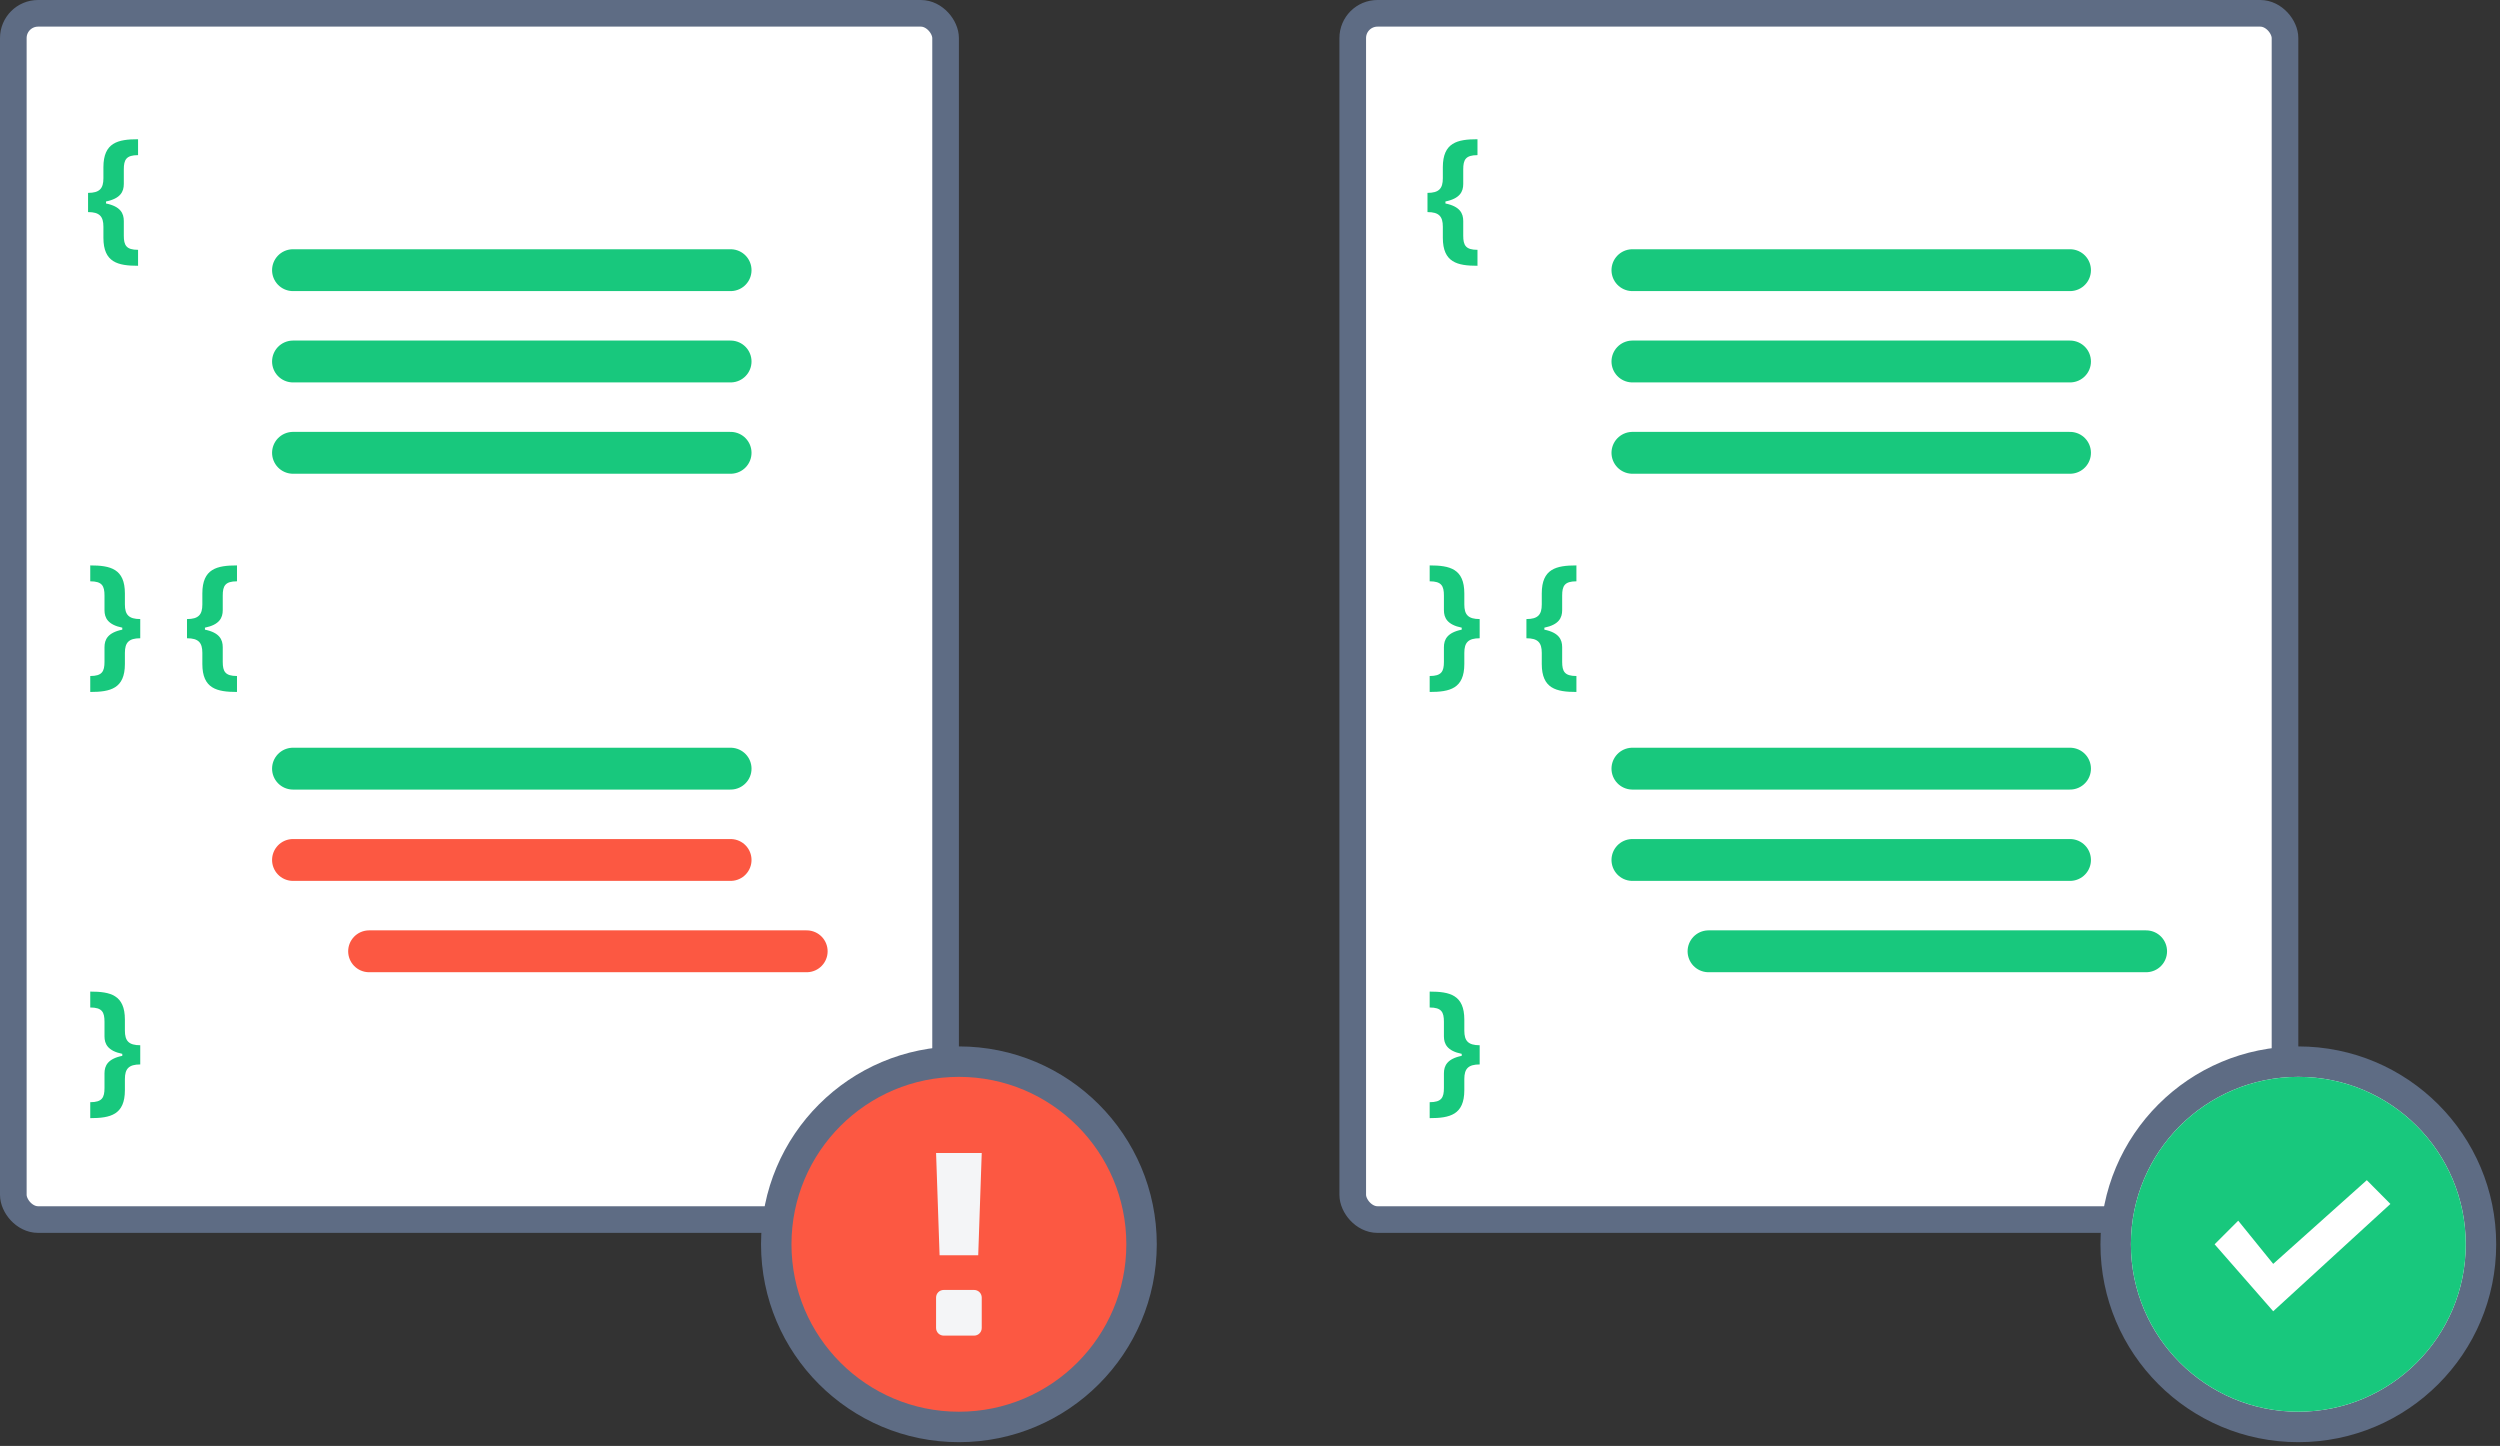 <svg width="657" height="380" viewBox="0 0 657 380" fill="none" xmlns="http://www.w3.org/2000/svg">
<rect x="0" y="0" width="657" height="380" fill="#333333" stroke="none"/>
<rect x="3.5" y="3.5" width="245" height="317" rx="6.5" fill="white" stroke="#5E6C84" stroke-width="7"/>
<rect x="355.5" y="3.5" width="245" height="317" rx="6.5" fill="white" stroke="#5E6C84" stroke-width="7"/>
<path d="M36.282 69.847V65.656C33.168 65.656 32.538 64.46 32.538 61.924V58.087C32.538 56.064 31.671 54.251 27.86 53.475V52.95C31.671 52.175 32.538 50.361 32.538 48.351V44.515C32.538 41.966 33.168 40.77 36.282 40.77V36.592C30.974 36.592 27.177 37.472 27.177 43.95V46.853C27.177 49.547 26.165 50.69 23.143 50.69V55.735C26.165 55.735 27.177 56.879 27.177 59.572V62.489C27.177 68.967 30.974 69.847 36.282 69.847Z" fill="#18C87D"/>
<path d="M388.282 69.847V65.656C385.168 65.656 384.538 64.46 384.538 61.924V58.087C384.538 56.064 383.67 54.251 379.86 53.475V52.95C383.67 52.175 384.538 50.361 384.538 48.351V44.515C384.538 41.966 385.168 40.77 388.282 40.77V36.592C382.974 36.592 379.177 37.472 379.177 43.95V46.853C379.177 49.547 378.165 50.69 375.143 50.69V55.735C378.165 55.735 379.177 56.879 379.177 59.572V62.489C379.177 68.967 382.974 69.847 388.282 69.847Z" fill="#18C87D"/>
<path d="M23.718 293.847V289.656C26.832 289.656 27.462 288.46 27.462 285.924V282.087C27.462 280.064 28.329 278.251 32.14 277.475V276.95C28.329 276.175 27.462 274.362 27.462 272.351V268.515C27.462 265.966 26.832 264.77 23.718 264.77V260.592C29.026 260.592 32.823 261.472 32.823 267.95V270.853C32.823 273.547 33.835 274.69 36.857 274.69V279.735C33.835 279.735 32.823 280.879 32.823 283.572V286.489C32.823 292.967 29.026 293.847 23.718 293.847Z" fill="#18C87D"/>
<path d="M375.718 293.847V289.656C378.832 289.656 379.462 288.46 379.462 285.924V282.087C379.462 280.064 380.33 278.251 384.14 277.475V276.95C380.33 276.175 379.462 274.362 379.462 272.351V268.515C379.462 265.966 378.832 264.77 375.718 264.77V260.592C381.026 260.592 384.823 261.472 384.823 267.95V270.853C384.823 273.547 385.835 274.69 388.857 274.69V279.735C385.835 279.735 384.823 280.879 384.823 283.572V286.489C384.823 292.967 381.026 293.847 375.718 293.847Z" fill="#18C87D"/>
<path d="M23.718 181.847V177.656C26.832 177.656 27.462 176.46 27.462 173.924V170.087C27.462 168.064 28.329 166.251 32.14 165.475V164.95C28.329 164.175 27.462 162.362 27.462 160.351V156.515C27.462 153.966 26.832 152.77 23.718 152.77V148.592C29.026 148.592 32.823 149.472 32.823 155.95V158.853C32.823 161.547 33.835 162.69 36.857 162.69V167.735C33.835 167.735 32.823 168.879 32.823 171.572V174.489C32.823 180.967 29.026 181.847 23.718 181.847Z" fill="#18C87D"/>
<path d="M375.718 181.847V177.656C378.832 177.656 379.462 176.46 379.462 173.924V170.087C379.462 168.064 380.33 166.251 384.14 165.475V164.95C380.33 164.175 379.462 162.362 379.462 160.351V156.515C379.462 153.966 378.832 152.77 375.718 152.77V148.592C381.026 148.592 384.823 149.472 384.823 155.95V158.853C384.823 161.547 385.835 162.69 388.857 162.69V167.735C385.835 167.735 384.823 168.879 384.823 171.572V174.489C384.823 180.967 381.026 181.847 375.718 181.847Z" fill="#18C87D"/>
<path d="M62.282 181.847V177.656C59.168 177.656 58.538 176.46 58.538 173.924V170.087C58.538 168.064 57.67 166.251 53.86 165.475V164.95C57.67 164.175 58.538 162.362 58.538 160.351V156.515C58.538 153.966 59.168 152.77 62.282 152.77V148.592C56.974 148.592 53.177 149.472 53.177 155.95V158.853C53.177 161.547 52.165 162.69 49.143 162.69V167.735C52.165 167.735 53.177 168.879 53.177 171.572V174.489C53.177 180.967 56.974 181.847 62.282 181.847Z" fill="#18C87D"/>
<path d="M414.282 181.847V177.656C411.168 177.656 410.538 176.46 410.538 173.924V170.087C410.538 168.064 409.67 166.251 405.86 165.475V164.95C409.67 164.175 410.538 162.362 410.538 160.351V156.515C410.538 153.966 411.168 152.77 414.282 152.77V148.592C408.974 148.592 405.177 149.472 405.177 155.95V158.853C405.177 161.547 404.165 162.69 401.143 162.69V167.735C404.165 167.735 405.177 168.879 405.177 171.572V174.489C405.177 180.967 408.974 181.847 414.282 181.847Z" fill="#18C87D"/>
<circle cx="252" cy="327" r="52" fill="#5E6C84"/>
<circle cx="604" cy="327" r="48" fill="white" stroke="#5E6C84" stroke-width="8"/>
<circle cx="252" cy="327" r="44" fill="#FC5842"/>
<path d="M604 283C579.712 283 560 302.712 560 327C560 351.288 579.712 371 604 371C628.288 371 648 351.288 648 327C648 302.712 628.288 283 604 283ZM597.4 344.6L582 327L588.204 320.796L597.4 332.148L621.996 310.148L628.2 316.396L597.4 344.6Z" fill="#18C87D"/>
<path d="M248 339H256C257.105 339 258 339.895 258 341V349C258 350.105 257.105 351 256 351H248C246.895 351 246 350.105 246 349V341C246 339.895 246.895 339 248 339Z" fill="#F4F5F7"/>
<path d="M246 303H258L257.077 329.88H246.923L246 303Z" fill="#F4F5F7"/>
<path d="M77 71H192" stroke="#18C87D" stroke-width="11" stroke-linecap="round" stroke-linejoin="round"/>
<path d="M429 71H544" stroke="#18C87D" stroke-width="11" stroke-linecap="round" stroke-linejoin="round"/>
<path d="M77 202H192" stroke="#18C87D" stroke-width="11" stroke-linecap="round" stroke-linejoin="round"/>
<path d="M429 202H544" stroke="#18C87D" stroke-width="11" stroke-linecap="round" stroke-linejoin="round"/>
<path d="M77 95H192" stroke="#18C87D" stroke-width="11" stroke-linecap="round" stroke-linejoin="round"/>
<path d="M429 95H544" stroke="#18C87D" stroke-width="11" stroke-linecap="round" stroke-linejoin="round"/>
<path d="M77 226H192" stroke="#FC5842" stroke-width="11" stroke-linecap="round" stroke-linejoin="round"/>
<path d="M429 226H544" stroke="#18C87D" stroke-width="11" stroke-linecap="round" stroke-linejoin="round"/>
<path d="M77 119H192" stroke="#18C87D" stroke-width="11" stroke-linecap="round" stroke-linejoin="round"/>
<path d="M429 119H544" stroke="#18C87D" stroke-width="11" stroke-linecap="round" stroke-linejoin="round"/>
<path d="M97 250H212" stroke="#FC5842" stroke-width="11" stroke-linecap="round" stroke-linejoin="round"/>
<path d="M449 250H564" stroke="#18C87D" stroke-width="11" stroke-linecap="round" stroke-linejoin="round"/>
</svg>
